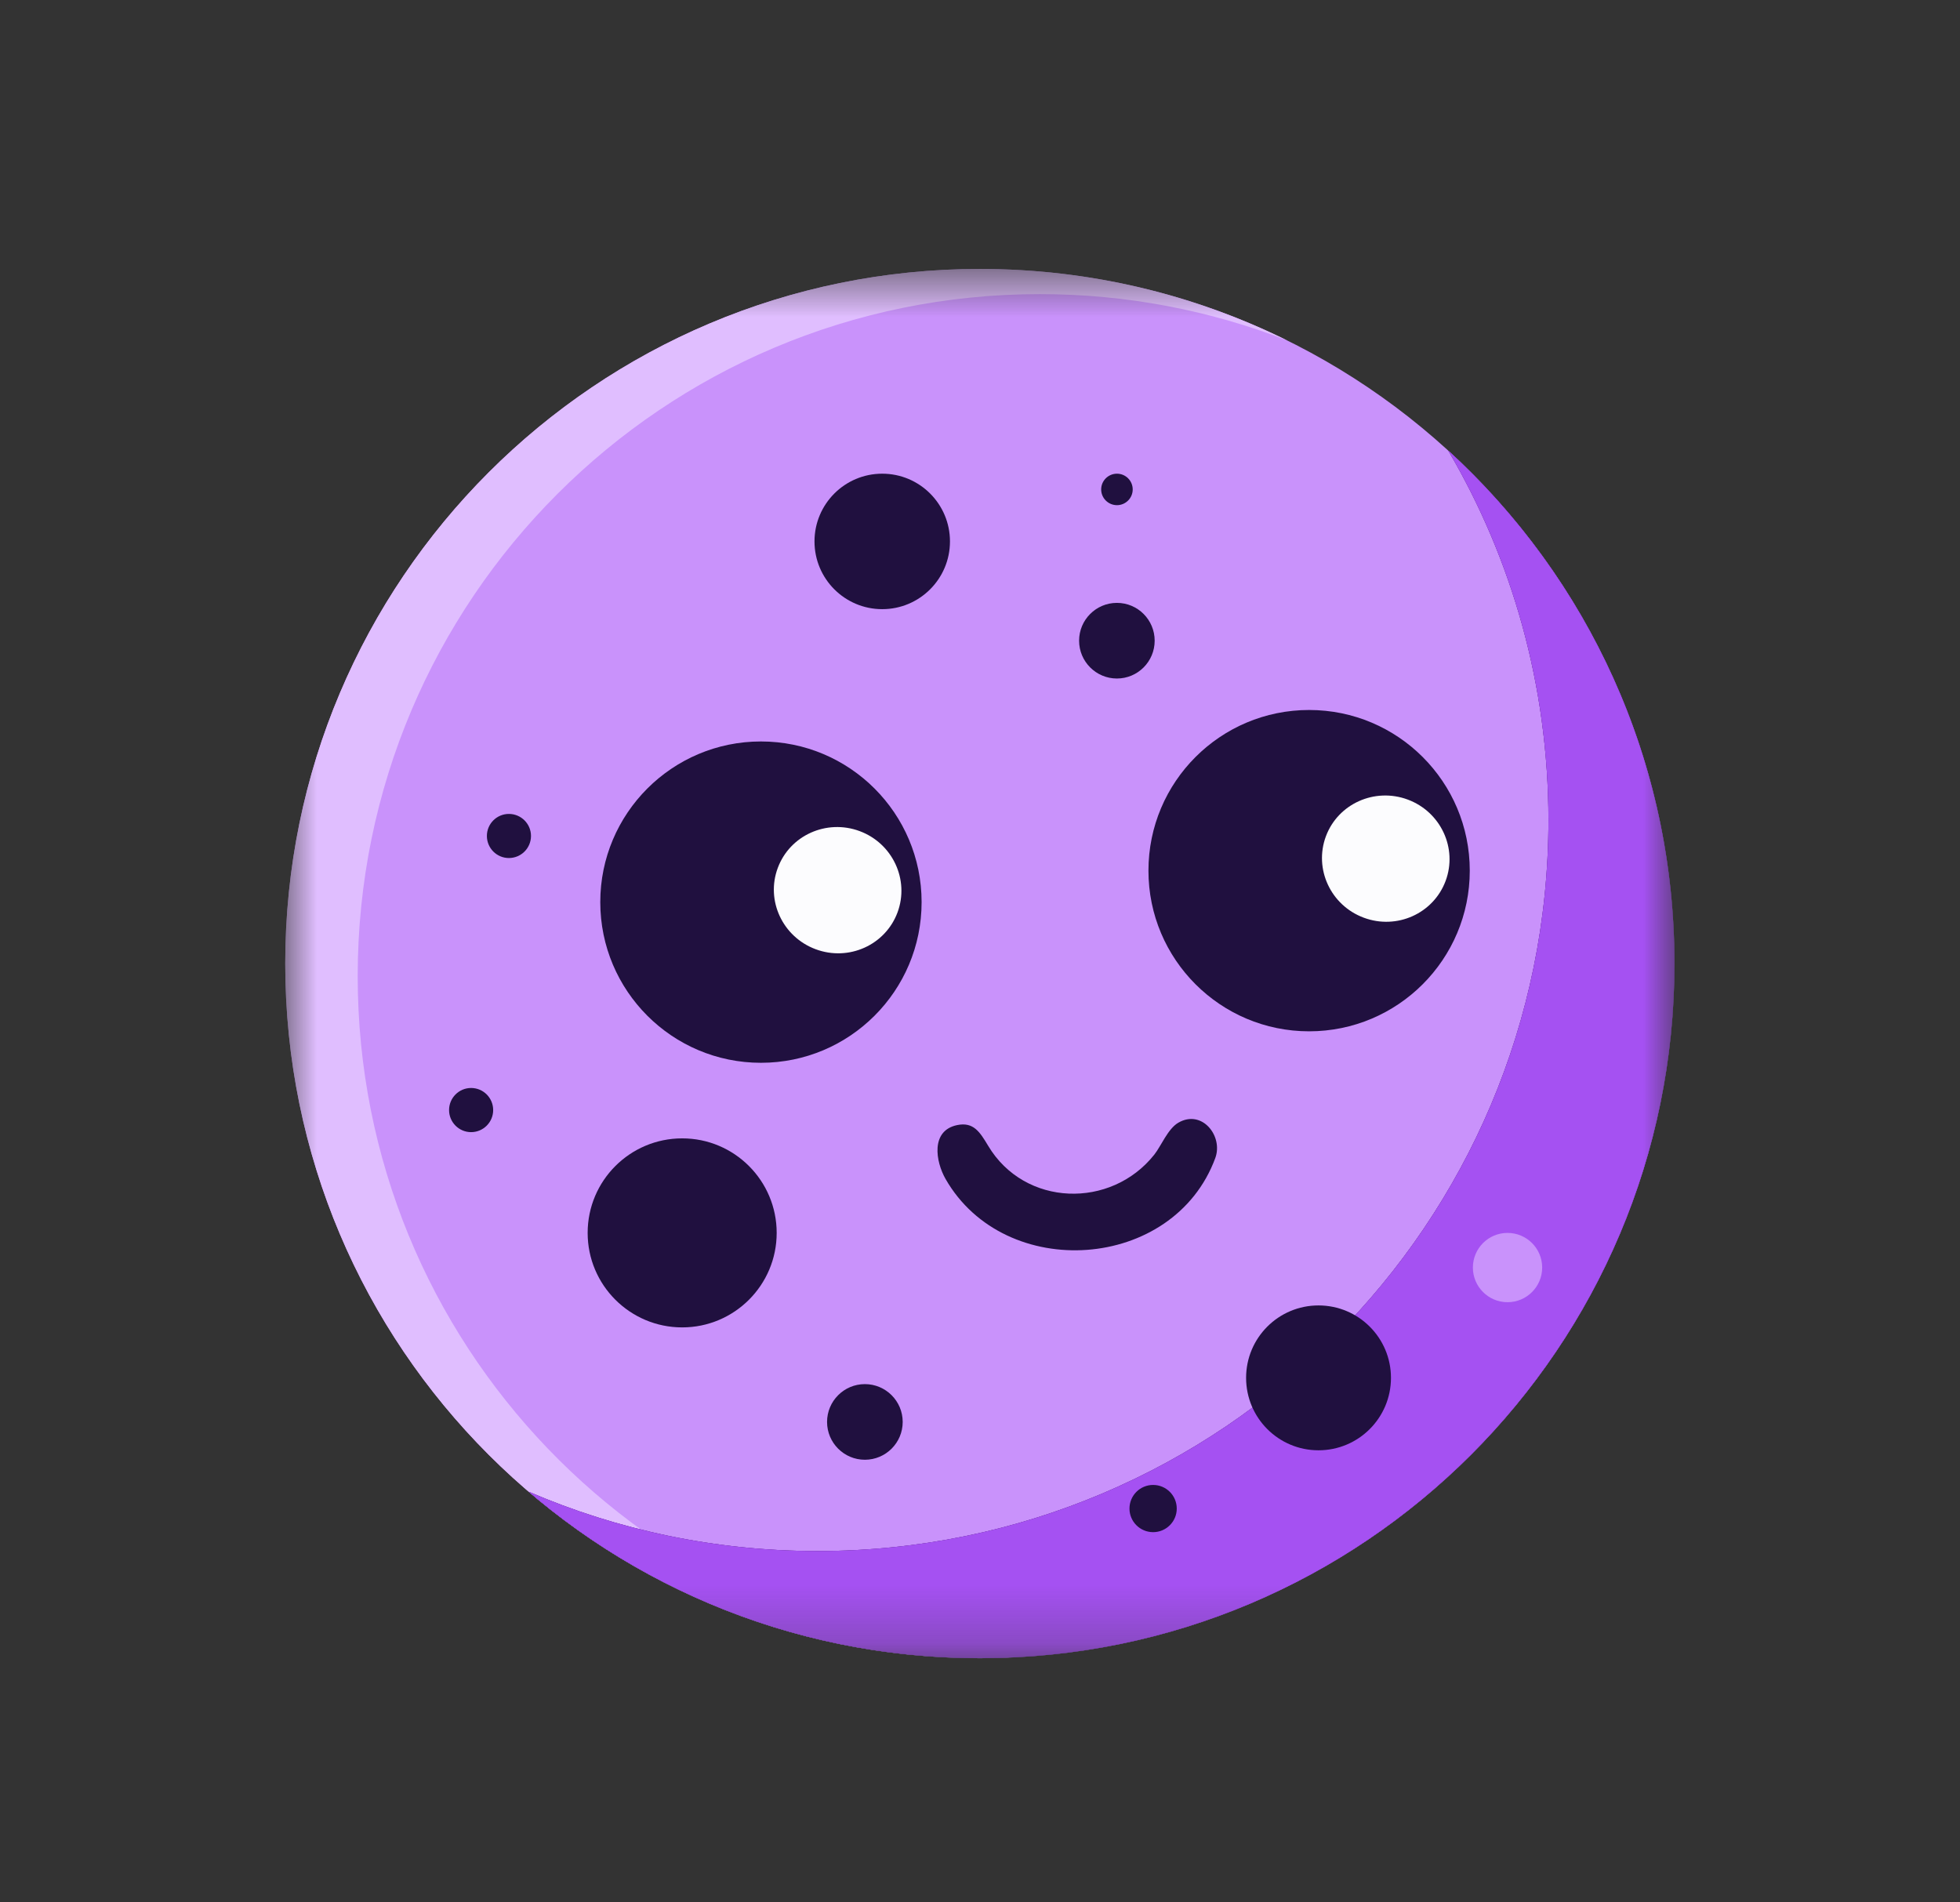 <svg width="34" height="33" viewBox="0 0 34 33" fill="none" xmlns="http://www.w3.org/2000/svg">
<rect x="0" y="0" width="34" height="33" fill="#333333" stroke="none"/>
<mask id="mask0_2_649" style="mask-type:luminance" maskUnits="userSpaceOnUse" x="4" y="4" width="26" height="25">
<path d="M29.047 4.647H4.929V28.764H29.047V4.647Z" fill="#CDD6F4"/>
</mask>
<g mask="url(#mask0_2_649)">
<path d="M16.998 28.765C23.652 28.765 29.047 23.37 29.047 16.715C29.047 10.06 23.652 4.665 16.998 4.665C10.343 4.665 4.948 10.06 4.948 16.715C4.948 23.37 10.343 28.765 16.998 28.765Z" fill="#C992FB"/>
<path d="M22.325 5.904C20.995 5.386 19.549 5.102 18.036 5.102C11.502 5.102 6.205 10.399 6.205 16.933C6.205 23.294 11.225 28.483 17.519 28.753C17.346 28.761 17.172 28.765 16.998 28.765C10.343 28.765 4.948 23.37 4.948 16.715C4.948 10.06 10.343 4.665 16.998 4.665C18.91 4.665 20.718 5.111 22.325 5.904Z" fill="#E0BEFF"/>
<path d="M14.183 26.906C21.185 26.906 26.861 21.23 26.861 14.228C26.861 11.889 26.228 9.697 25.123 7.816C27.535 10.02 29.047 13.19 29.047 16.714C29.047 23.369 23.652 28.764 16.998 28.764C14.01 28.764 11.277 27.677 9.172 25.877C10.709 26.539 12.403 26.906 14.183 26.906Z" fill="#6A2F9E"/>
<path d="M14.183 26.906C21.185 26.906 26.861 21.23 26.861 14.228C26.861 11.889 26.228 9.697 25.123 7.816C27.535 10.02 29.047 13.19 29.047 16.714C29.047 23.369 23.652 28.764 16.998 28.764C14.01 28.764 11.277 27.677 9.172 25.877C10.709 26.539 12.403 26.906 14.183 26.906Z" fill="#6A2F9E"/>
<path d="M14.183 26.906C21.185 26.906 26.861 21.23 26.861 14.228C26.861 11.889 26.228 9.697 25.123 7.816C27.535 10.02 29.047 13.19 29.047 16.714C29.047 23.369 23.652 28.764 16.998 28.764C14.01 28.764 11.277 27.677 9.172 25.877C10.709 26.539 12.403 26.906 14.183 26.906Z" fill="#A551F2"/>
<path d="M17.141 19.875C17.774 20.936 19.274 20.977 20.025 20.027C20.142 19.879 20.26 19.579 20.441 19.475C20.85 19.238 21.221 19.706 21.082 20.087C20.359 22.054 17.433 22.249 16.403 20.452C16.229 20.148 16.141 19.614 16.602 19.517C16.886 19.458 16.996 19.633 17.141 19.875Z" fill="#20103F"/>
<path d="M25.496 15.103C25.496 16.642 24.248 17.89 22.709 17.89C21.17 17.89 19.922 16.642 19.922 15.103C19.922 13.563 21.17 12.316 22.709 12.316C24.248 12.316 25.496 13.563 25.496 15.103Z" fill="#20103F"/>
<path d="M23.657 15.919C24.231 16.133 24.866 15.847 25.077 15.281C25.288 14.715 24.993 14.083 24.42 13.87C23.846 13.657 23.21 13.943 23 14.508C22.79 15.074 23.084 15.706 23.657 15.919Z" fill="#FCFCFE"/>
<path d="M15.987 15.649C15.987 17.188 14.739 18.436 13.2 18.436C11.661 18.436 10.413 17.188 10.413 15.649C10.413 14.11 11.661 12.862 13.2 12.862C14.739 12.862 15.987 14.11 15.987 15.649Z" fill="#20103F"/>
<path d="M14.149 16.466C14.723 16.68 15.358 16.394 15.569 15.828C15.779 15.262 15.485 14.63 14.912 14.417C14.338 14.204 13.702 14.49 13.492 15.056C13.281 15.621 13.576 16.253 14.149 16.466Z" fill="#FCFCFE"/>
<path d="M26.151 22.589C26.483 22.589 26.752 22.32 26.752 21.988C26.752 21.656 26.483 21.387 26.151 21.387C25.819 21.387 25.55 21.656 25.55 21.988C25.55 22.32 25.819 22.589 26.151 22.589Z" fill="#C992FB"/>
<path d="M22.872 25.158C23.566 25.158 24.129 24.596 24.129 23.901C24.129 23.207 23.566 22.645 22.872 22.645C22.178 22.645 21.616 23.207 21.616 23.901C21.616 24.596 22.178 25.158 22.872 25.158Z" fill="#20103F"/>
<path d="M20.003 26.578C20.229 26.578 20.413 26.395 20.413 26.169C20.413 25.942 20.229 25.759 20.003 25.759C19.777 25.759 19.593 25.942 19.593 26.169C19.593 26.395 19.777 26.578 20.003 26.578Z" fill="#20103F"/>
<path d="M15.003 25.322C15.365 25.322 15.659 25.028 15.659 24.666C15.659 24.304 15.365 24.01 15.003 24.01C14.641 24.01 14.347 24.304 14.347 24.666C14.347 25.028 14.641 25.322 15.003 25.322Z" fill="#20103F"/>
<path d="M11.834 23.026C12.739 23.026 13.473 22.292 13.473 21.387C13.473 20.481 12.739 19.747 11.834 19.747C10.928 19.747 10.194 20.481 10.194 21.387C10.194 22.292 10.928 23.026 11.834 23.026Z" fill="#20103F"/>
<path d="M8.172 19.639C8.384 19.639 8.555 19.467 8.555 19.256C8.555 19.045 8.384 18.873 8.172 18.873C7.961 18.873 7.79 19.045 7.79 19.256C7.79 19.467 7.961 19.639 8.172 19.639Z" fill="#20103F"/>
<path d="M8.828 14.884C9.039 14.884 9.211 14.713 9.211 14.501C9.211 14.29 9.039 14.119 8.828 14.119C8.617 14.119 8.446 14.29 8.446 14.501C8.446 14.713 8.617 14.884 8.828 14.884Z" fill="#20103F"/>
<path d="M15.304 10.567C15.953 10.567 16.479 10.041 16.479 9.392C16.479 8.743 15.953 8.217 15.304 8.217C14.655 8.217 14.129 8.743 14.129 9.392C14.129 10.041 14.655 10.567 15.304 10.567Z" fill="#20103F"/>
<path d="M19.375 11.77C19.737 11.77 20.03 11.476 20.03 11.114C20.03 10.752 19.737 10.458 19.375 10.458C19.013 10.458 18.719 10.752 18.719 11.114C18.719 11.476 19.013 11.77 19.375 11.77Z" fill="#20103F"/>
<path d="M19.376 8.763C19.526 8.763 19.649 8.641 19.649 8.49C19.649 8.339 19.526 8.217 19.376 8.217C19.225 8.217 19.102 8.339 19.102 8.49C19.102 8.641 19.225 8.763 19.376 8.763Z" fill="#20103F"/>
</g>
</svg>
